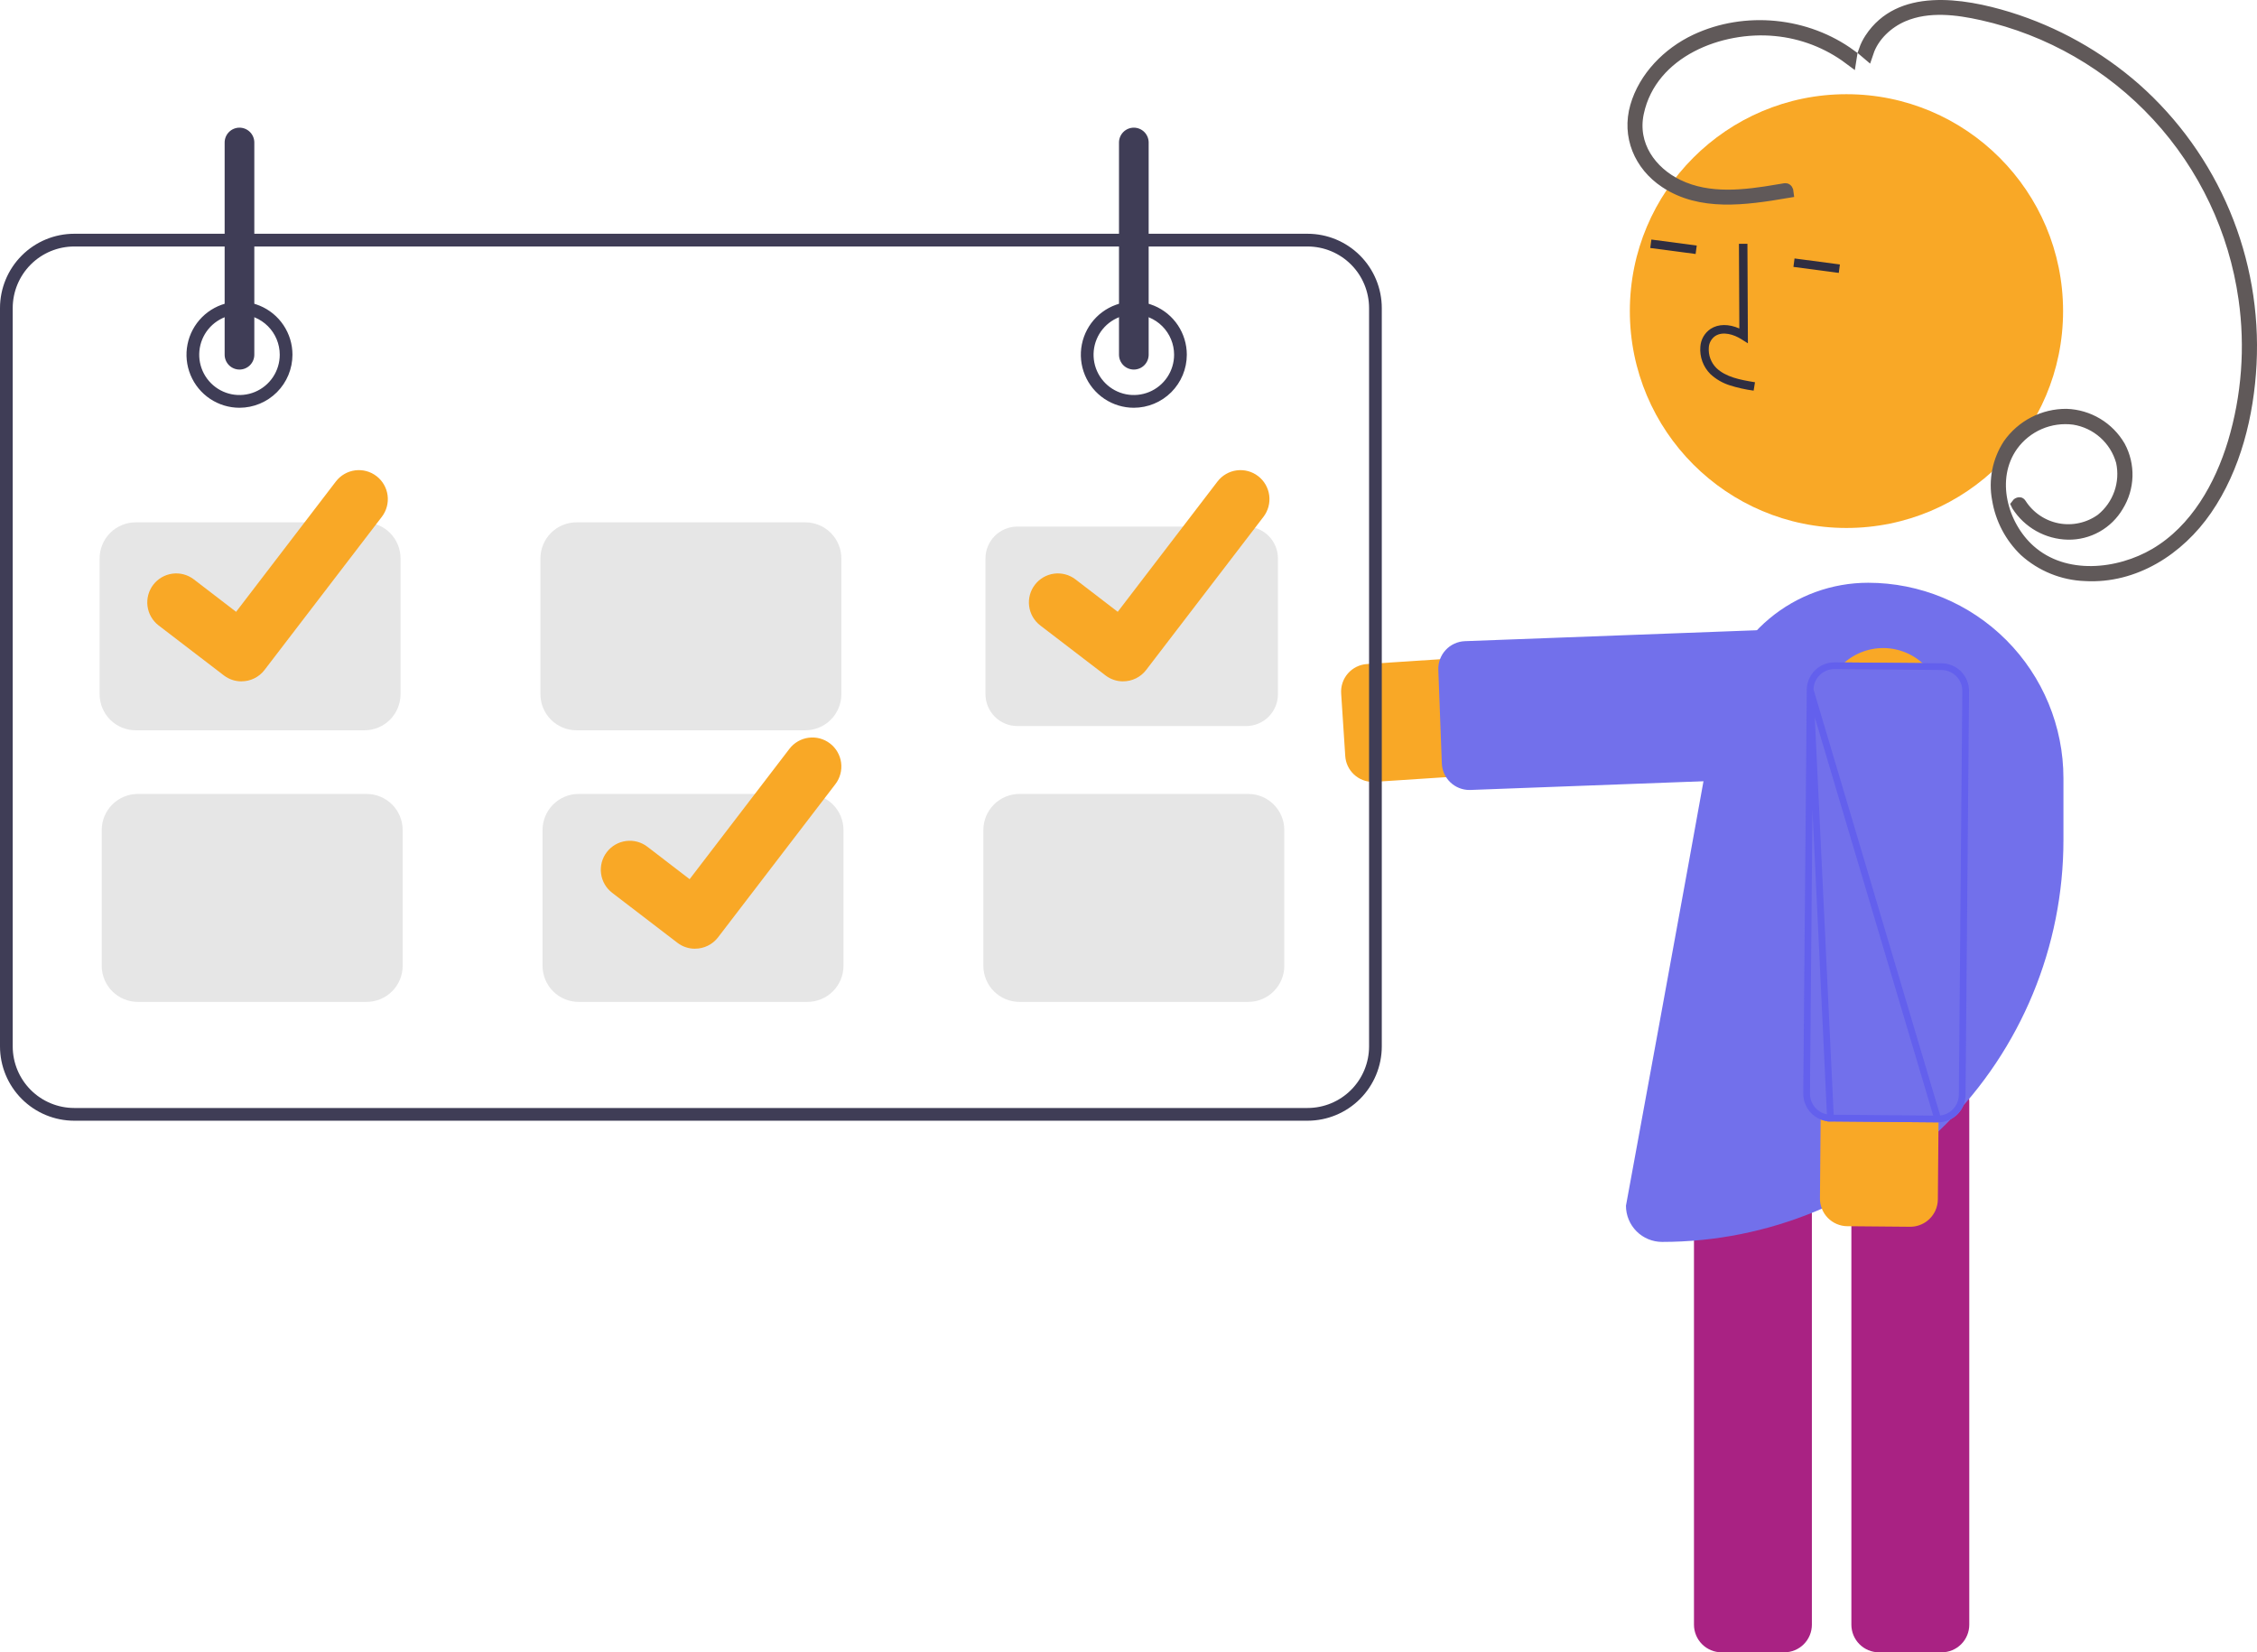 <svg width="336" height="246" viewBox="0 0 336 246" fill="none" xmlns="http://www.w3.org/2000/svg">
<g clip-path="url(#clip0)">
<path d="M204.363 116.411C203.32 116.409 202.318 116.011 201.557 115.297C200.797 114.583 200.336 113.606 200.268 112.565L199.658 103.24C199.587 102.151 199.95 101.078 200.669 100.257C201.388 99.437 202.403 98.936 203.491 98.864L276.452 94.08C278.773 93.929 281.06 94.708 282.808 96.245C284.557 97.782 285.624 99.951 285.776 102.275C285.928 104.6 285.152 106.89 283.619 108.642C282.085 110.393 279.92 111.464 277.599 111.618L204.638 116.402C204.546 116.408 204.454 116.411 204.363 116.411Z" fill="#F9A826"/>
<path d="M218.75 117.613C217.687 117.612 216.666 117.198 215.901 116.46C215.136 115.721 214.685 114.715 214.644 113.651L214.124 99.724C214.104 99.184 214.191 98.645 214.378 98.138C214.566 97.632 214.852 97.167 215.219 96.771C215.586 96.375 216.028 96.055 216.518 95.829C217.009 95.604 217.539 95.478 218.078 95.458L278.076 93.213C279.165 93.172 280.226 93.566 281.025 94.308C281.824 95.051 282.296 96.081 282.337 97.171L282.857 111.099C282.877 111.639 282.791 112.178 282.603 112.684C282.415 113.191 282.129 113.656 281.762 114.052C281.395 114.448 280.954 114.768 280.463 114.993C279.972 115.218 279.442 115.345 278.903 115.365L218.905 117.61C218.853 117.612 218.801 117.613 218.75 117.613Z" fill="#7270EB"/>
<path d="M289.057 246H279.725C278.635 245.999 277.59 245.565 276.82 244.793C276.049 244.022 275.616 242.976 275.615 241.885V164.001C275.616 162.91 276.049 161.864 276.82 161.092C277.59 160.321 278.635 159.887 279.725 159.885H289.057C290.147 159.887 291.192 160.321 291.962 161.092C292.733 161.864 293.166 162.91 293.167 164.001V241.885C293.166 242.976 292.733 244.022 291.962 244.793C291.192 245.565 290.147 245.999 289.057 246Z" fill="#A92283"/>
<path d="M265.625 246H256.292C255.203 245.999 254.158 245.565 253.388 244.793C252.617 244.022 252.184 242.976 252.182 241.885V164.001C252.184 162.91 252.617 161.864 253.388 161.092C254.158 160.321 255.203 159.887 256.292 159.885H265.625C266.715 159.887 267.76 160.321 268.53 161.092C269.301 161.864 269.734 162.91 269.735 164.001V241.885C269.734 242.976 269.301 244.022 268.53 244.793C267.76 245.565 266.715 245.999 265.625 246Z" fill="#A92283"/>
<path d="M274.883 78.605C292.693 78.605 307.131 64.148 307.131 46.315C307.131 28.482 292.693 14.025 274.883 14.025C257.073 14.025 242.635 28.482 242.635 46.315C242.635 64.148 257.073 78.605 274.883 78.605Z" fill="#F9A826"/>
<path d="M257.427 57.34C256.39 56.999 255.438 56.439 254.634 55.699C254.102 55.17 253.692 54.531 253.432 53.827C253.173 53.122 253.07 52.37 253.131 51.622C253.165 51.089 253.321 50.571 253.588 50.108C253.855 49.646 254.225 49.251 254.669 48.956C255.822 48.215 257.365 48.213 258.935 48.906L258.876 36.3L260.14 36.294L260.21 51.113L259.236 50.499C258.106 49.789 256.492 49.289 255.352 50.022C255.07 50.215 254.837 50.471 254.67 50.77C254.503 51.068 254.407 51.401 254.39 51.743C254.347 52.3 254.425 52.86 254.618 53.385C254.811 53.909 255.114 54.386 255.508 54.782C256.904 56.118 258.942 56.536 261.265 56.909L261.064 58.159C259.83 57.995 258.613 57.721 257.427 57.34Z" fill="#2F2E41"/>
<path d="M245.84 35.665L245.675 36.92L252.427 37.813L252.593 36.558L245.84 35.665Z" fill="#2F2E41"/>
<path d="M267.153 38.481L266.988 39.736L273.74 40.629L273.906 39.374L267.153 38.481Z" fill="#2F2E41"/>
<path d="M247.431 184.897H247.431C246.006 184.895 244.64 184.328 243.632 183.319C242.625 182.31 242.058 180.942 242.057 179.515C242.057 179.515 250.625 132.965 255.521 105.681C256.473 100.375 259.257 95.574 263.386 92.115C267.516 88.657 272.728 86.762 278.111 86.762H278.111C285.822 86.762 293.217 89.829 298.669 95.288C304.122 100.748 307.185 108.152 307.185 115.873V125.066C307.185 140.934 300.889 156.153 289.683 167.373C278.477 178.593 263.279 184.897 247.431 184.897Z" fill="#7270EB"/>
<path d="M288.117 180.237C287.786 180.959 287.254 181.57 286.585 181.997C285.915 182.424 285.137 182.647 284.343 182.641L275.011 182.56C274.471 182.555 273.938 182.444 273.441 182.233C272.944 182.022 272.494 181.715 272.115 181.33C271.737 180.944 271.438 180.488 271.236 179.987C271.034 179.486 270.932 178.95 270.937 178.409L271.571 105.2C271.58 104.046 271.817 102.905 272.267 101.842C272.717 100.779 273.371 99.815 274.193 99.006C275.015 98.196 275.989 97.557 277.058 97.124C278.127 96.692 279.27 96.474 280.423 96.484C281.576 96.494 282.715 96.732 283.777 97.183C284.838 97.634 285.8 98.29 286.608 99.114C287.416 99.937 288.054 100.912 288.485 101.983C288.917 103.053 289.133 104.198 289.123 105.353L288.489 178.562C288.485 179.14 288.358 179.711 288.117 180.237Z" fill="#F9A826"/>
<g filter="url(#filter0_d)">
<path d="M292.24 160.693C291.909 161.416 291.377 162.027 290.707 162.453C290.038 162.88 289.26 163.103 288.466 163.097L272.526 162.959C271.436 162.948 270.396 162.505 269.632 161.727C268.868 160.949 268.444 159.899 268.452 158.808L268.973 98.693C268.977 98.153 269.088 97.618 269.299 97.121C269.51 96.623 269.816 96.172 270.201 95.793C270.586 95.415 271.042 95.115 271.542 94.913C272.043 94.71 272.578 94.609 273.118 94.613L289.058 94.752C289.598 94.756 290.131 94.868 290.628 95.079C291.125 95.29 291.575 95.597 291.954 95.982C292.332 96.368 292.631 96.824 292.833 97.325C293.035 97.826 293.137 98.362 293.132 98.903L292.612 159.018C292.607 159.596 292.48 160.167 292.24 160.693Z" fill="#7270EB"/>
<path d="M269.473 98.697L269.473 98.697L268.952 158.812C268.952 158.812 268.952 158.812 268.952 158.812C268.945 159.771 269.318 160.693 269.989 161.377C270.659 162.06 271.574 162.449 272.53 162.459M269.473 98.697L272.526 162.959L272.531 162.459M269.473 98.697C269.477 98.222 269.574 97.753 269.759 97.316C269.945 96.879 270.214 96.483 270.552 96.15C270.89 95.817 271.291 95.554 271.73 95.376C272.17 95.199 272.64 95.109 273.114 95.113L273.114 95.113L289.054 95.252L289.054 95.252C289.528 95.256 289.996 95.353 290.433 95.539C290.869 95.724 291.265 95.994 291.597 96.332C291.929 96.671 292.192 97.072 292.369 97.512C292.547 97.952 292.636 98.424 292.632 98.898V98.898L292.112 159.013L292.112 159.014C292.108 159.522 291.996 160.023 291.785 160.485C291.494 161.12 291.027 161.657 290.439 162.032C289.851 162.406 289.167 162.603 288.471 162.597M269.473 98.697L288.471 162.597M272.53 162.459C272.531 162.459 272.531 162.459 272.531 162.459M272.53 162.459L272.531 162.459M272.53 162.459L288.47 162.597M272.531 162.459L288.47 162.597M288.47 162.597H288.471M288.47 162.597H288.471" stroke="#6360ED"/>
</g>
<path d="M252.489 6.08C259.845 2.615 268.926 3.553 275.437 8.328C275.419 8.428 275.402 8.529 275.387 8.629C272.17 6.229 268.344 4.748 264.318 4.371C260.197 3.971 255.579 4.759 251.73 6.78C247.869 8.807 244.719 12.116 243.73 16.762C242.688 21.652 245.664 25.712 249.712 27.684C254.444 29.99 259.878 29.259 264.575 28.472V28.473L265.742 28.274C265.79 28.266 265.818 28.27 265.831 28.274C265.846 28.277 265.861 28.284 265.878 28.297C265.919 28.327 265.965 28.388 265.987 28.467C265.99 28.477 265.992 28.486 265.993 28.495C259.705 29.563 253.194 30.474 247.992 27.018C244.214 24.508 242.424 20.22 243.676 15.869C244.916 11.563 248.403 8.005 252.489 6.08ZM300.433 75.176C300.422 75.158 300.416 75.144 300.412 75.135C300.422 75.121 300.444 75.095 300.489 75.068C300.558 75.028 300.616 75.026 300.636 75.03C300.643 75.031 300.646 75.032 300.648 75.034C300.651 75.036 300.669 75.048 300.695 75.091L300.695 75.091L300.702 75.102C301.33 76.082 302.151 76.923 303.114 77.575C304.077 78.227 305.163 78.676 306.306 78.895C307.448 79.113 308.623 79.096 309.758 78.845C310.894 78.594 311.967 78.114 312.911 77.435L312.935 77.418L312.958 77.399C314.217 76.375 315.168 75.022 315.707 73.491C316.245 71.959 316.35 70.308 316.01 68.721L316.003 68.691L315.995 68.66C315.532 67.011 314.607 65.528 313.328 64.39C312.049 63.251 310.47 62.503 308.779 62.235L308.766 62.233L308.753 62.231C306.986 62 305.189 62.252 303.553 62.96C301.918 63.668 300.504 64.806 299.462 66.253L299.458 66.259C295.901 71.278 297.915 78.317 302.049 82.016C307.338 86.749 315.478 85.786 320.923 82.581C327.046 78.977 330.687 72.377 332.634 65.969L332.636 65.965C334.721 59 335.27 51.665 334.246 44.466C332.805 34.244 328.285 24.704 321.289 17.12C314.292 9.536 305.152 4.268 295.087 2.021L295.086 2.021C291.464 1.218 287.11 0.611 283.287 2.237C280.941 3.235 278.78 5.208 277.928 7.749C277.853 7.685 277.777 7.622 277.701 7.558C277.913 6.944 278.203 6.356 278.566 5.809L278.567 5.807C280.706 2.566 283.99 1.258 287.698 1.035C291.431 0.81 295.492 1.698 298.954 2.76C305.895 4.911 312.308 8.498 317.776 13.29C323.523 18.377 328.05 24.698 331.021 31.78C333.992 38.863 335.329 46.526 334.933 54.199C334.542 61.756 332.606 69.585 328.343 75.783C324.244 81.742 317.681 85.926 310.431 85.512L310.42 85.512L310.41 85.511C307.117 85.389 303.972 84.111 301.527 81.899C299.424 79.871 298.031 77.218 297.556 74.333L297.554 74.321L297.551 74.31C297.024 71.518 297.595 68.631 299.144 66.251C300.1 64.888 301.37 63.778 302.848 63.014C304.327 62.251 305.968 61.858 307.631 61.869C309.221 61.922 310.771 62.379 312.136 63.198C313.5 64.016 314.635 65.168 315.433 66.545C316.152 67.888 316.508 69.396 316.463 70.919C316.417 72.448 315.971 73.938 315.168 75.238L315.163 75.247L315.157 75.257C314.412 76.525 313.344 77.572 312.063 78.291C310.782 79.009 309.333 79.374 307.866 79.347C306.379 79.317 304.923 78.92 303.625 78.191C302.33 77.464 301.234 76.428 300.433 75.176Z" fill="#2E2A2A" stroke="#605959" stroke-width="2"/>
<path d="M194.665 166.853H11.043C8.115 166.85 5.308 165.684 3.238 163.611C1.168 161.538 0.003 158.728 0 155.796V45.86C0.003 42.928 1.168 40.118 3.238 38.045C5.308 35.972 8.115 34.806 11.043 34.803H194.665C197.592 34.806 200.399 35.972 202.469 38.045C204.539 40.118 205.704 42.928 205.707 45.86V155.796C205.704 158.728 204.539 161.538 202.469 163.611C200.399 165.684 197.592 166.85 194.665 166.853ZM11.043 36.698C8.617 36.701 6.291 37.667 4.576 39.385C2.861 41.102 1.896 43.431 1.893 45.86V155.796C1.896 158.225 2.861 160.554 4.576 162.271C6.291 163.989 8.617 164.955 11.043 164.958H194.665C197.09 164.955 199.416 163.989 201.131 162.271C202.846 160.554 203.811 158.225 203.814 155.796V45.86C203.811 43.431 202.846 41.102 201.131 39.385C199.416 37.667 197.09 36.701 194.665 36.698H11.043Z" fill="#3F3D56"/>
<path d="M35.652 60.708C34.092 60.708 32.567 60.244 31.27 59.377C29.973 58.509 28.962 57.275 28.365 55.832C27.768 54.389 27.611 52.801 27.916 51.269C28.22 49.737 28.971 48.33 30.074 47.225C31.177 46.121 32.583 45.368 34.113 45.064C35.643 44.759 37.229 44.915 38.67 45.513C40.111 46.111 41.343 47.123 42.21 48.422C43.077 49.721 43.539 51.248 43.539 52.81C43.537 54.904 42.705 56.911 41.227 58.392C39.748 59.872 37.743 60.705 35.652 60.708ZM35.652 46.807C34.466 46.807 33.307 47.16 32.321 47.819C31.335 48.478 30.567 49.416 30.113 50.513C29.66 51.609 29.541 52.816 29.772 53.981C30.004 55.145 30.575 56.215 31.413 57.054C32.251 57.893 33.319 58.465 34.482 58.697C35.645 58.928 36.85 58.809 37.946 58.355C39.041 57.901 39.977 57.132 40.636 56.144C41.295 55.157 41.646 53.997 41.646 52.81C41.644 51.218 41.012 49.693 39.889 48.568C38.765 47.442 37.241 46.809 35.652 46.807Z" fill="#3F3D56"/>
<path d="M168.793 60.708C167.233 60.708 165.708 60.244 164.411 59.377C163.114 58.509 162.103 57.275 161.506 55.832C160.909 54.389 160.753 52.801 161.057 51.269C161.362 49.737 162.113 48.33 163.216 47.225C164.319 46.121 165.725 45.368 167.255 45.064C168.785 44.759 170.371 44.915 171.812 45.513C173.253 46.111 174.485 47.123 175.352 48.422C176.218 49.721 176.681 51.248 176.681 52.81C176.679 54.904 175.847 56.911 174.368 58.392C172.889 59.872 170.885 60.705 168.793 60.708ZM168.793 46.807C167.608 46.807 166.449 47.16 165.463 47.819C164.477 48.478 163.709 49.416 163.255 50.513C162.802 51.609 162.683 52.816 162.914 53.981C163.145 55.145 163.716 56.215 164.555 57.054C165.393 57.893 166.461 58.465 167.624 58.697C168.787 58.928 169.992 58.809 171.087 58.355C172.183 57.901 173.119 57.132 173.778 56.144C174.436 55.157 174.788 53.997 174.788 52.81C174.786 51.218 174.154 49.693 173.03 48.568C171.906 47.442 170.383 46.809 168.793 46.807Z" fill="#3F3D56"/>
<path d="M54.266 108.726H20.192C18.77 108.724 17.407 108.158 16.401 107.151C15.396 106.144 14.83 104.779 14.829 103.355V83.137C14.83 81.713 15.396 80.348 16.401 79.341C17.407 78.335 18.77 77.768 20.192 77.767H54.266C55.688 77.768 57.051 78.335 58.057 79.341C59.062 80.348 59.628 81.713 59.63 83.137V103.355C59.628 104.779 59.062 106.144 58.057 107.151C57.051 108.158 55.688 108.724 54.266 108.726Z" fill="#E6E6E6"/>
<path d="M119.891 108.726H85.816C84.394 108.724 83.031 108.158 82.026 107.151C81.02 106.144 80.455 104.779 80.453 103.355V83.137C80.455 81.713 81.02 80.348 82.026 79.341C83.031 78.335 84.394 77.768 85.816 77.767H119.891C121.313 77.768 122.676 78.335 123.681 79.341C124.687 80.348 125.252 81.713 125.254 83.137V103.355C125.252 104.779 124.687 106.144 123.681 107.151C122.676 108.158 121.313 108.724 119.891 108.726Z" fill="#E6E6E6"/>
<path d="M151.441 78.398C150.186 78.4 148.983 78.9 148.096 79.788C147.209 80.676 146.71 81.881 146.708 83.137V103.355C146.71 104.612 147.209 105.816 148.096 106.705C148.983 107.593 150.186 108.093 151.441 108.094H185.515C186.77 108.093 187.973 107.593 188.86 106.705C189.747 105.816 190.246 104.612 190.247 103.355V83.137C190.246 81.881 189.747 80.676 188.86 79.788C187.973 78.9 186.77 78.4 185.515 78.398H151.441Z" fill="#E6E6E6"/>
<path d="M54.582 149.162H20.508C19.086 149.161 17.722 148.594 16.717 147.587C15.711 146.581 15.146 145.216 15.144 143.792V123.574C15.146 122.15 15.711 120.785 16.717 119.778C17.722 118.771 19.086 118.205 20.508 118.203H54.582C56.004 118.205 57.367 118.771 58.373 119.778C59.378 120.785 59.944 122.15 59.945 123.574V143.792C59.944 145.216 59.378 146.581 58.373 147.587C57.367 148.594 56.004 149.161 54.582 149.162Z" fill="#E6E6E6"/>
<path d="M120.206 149.162H86.132C84.71 149.161 83.347 148.594 82.341 147.587C81.336 146.581 80.77 145.216 80.768 143.792V123.574C80.77 122.15 81.336 120.785 82.341 119.778C83.347 118.771 84.71 118.205 86.132 118.203H120.206C121.628 118.205 122.991 118.771 123.997 119.778C125.002 120.785 125.568 122.15 125.57 123.574V143.792C125.568 145.216 125.002 146.581 123.997 147.587C122.991 148.594 121.628 149.161 120.206 149.162Z" fill="#E6E6E6"/>
<path d="M185.831 149.162H151.756C150.334 149.161 148.971 148.594 147.966 147.587C146.96 146.581 146.395 145.216 146.393 143.792V123.574C146.395 122.15 146.96 120.785 147.966 119.778C148.971 118.771 150.334 118.205 151.756 118.203H185.831C187.253 118.205 188.616 118.771 189.621 119.778C190.627 120.785 191.192 122.15 191.194 123.574V143.792C191.192 145.216 190.627 146.581 189.621 147.587C188.616 148.594 187.253 149.161 185.831 149.162Z" fill="#E6E6E6"/>
<path d="M35.652 55.021C35.066 55.02 34.505 54.787 34.091 54.373C33.677 53.958 33.444 53.396 33.443 52.81V21.219C33.443 20.632 33.676 20.07 34.09 19.655C34.504 19.24 35.066 19.007 35.652 19.007C36.237 19.007 36.799 19.24 37.213 19.655C37.627 20.07 37.86 20.632 37.86 21.219V52.81C37.859 53.396 37.627 53.958 37.213 54.373C36.798 54.787 36.237 55.02 35.652 55.021Z" fill="#3F3D56"/>
<path d="M168.793 55.021C168.208 55.02 167.647 54.787 167.233 54.373C166.819 53.958 166.586 53.396 166.585 52.81V21.219C166.585 20.632 166.818 20.07 167.232 19.655C167.646 19.24 168.208 19.007 168.793 19.007C169.379 19.007 169.941 19.24 170.355 19.655C170.769 20.07 171.002 20.632 171.002 21.219V52.81C171.001 53.396 170.768 53.958 170.354 54.373C169.94 54.787 169.379 55.02 168.793 55.021Z" fill="#3F3D56"/>
<path d="M35.941 101.442C35.012 101.443 34.108 101.142 33.364 100.584L33.318 100.55L23.613 93.116C22.705 92.419 22.111 91.389 21.961 90.254C21.812 89.119 22.118 87.97 22.814 87.061C23.51 86.152 24.538 85.557 25.672 85.407C26.806 85.257 27.953 85.564 28.861 86.261L35.148 91.088L50.002 71.683C50.347 71.233 50.776 70.856 51.267 70.572C51.757 70.288 52.298 70.104 52.859 70.03C53.42 69.956 53.991 69.993 54.538 70.139C55.085 70.286 55.597 70.539 56.047 70.884L56.048 70.885L55.956 71.013L56.05 70.885C56.957 71.582 57.55 72.612 57.7 73.746C57.849 74.881 57.543 76.029 56.848 76.938L39.375 99.752C38.971 100.278 38.451 100.703 37.856 100.996C37.262 101.288 36.608 101.439 35.945 101.437L35.941 101.442Z" fill="#F9A826"/>
<path d="M103.458 141.246C102.529 141.248 101.625 140.947 100.882 140.389L100.836 140.354L91.13 132.92C90.223 132.224 89.629 131.194 89.479 130.059C89.329 128.923 89.636 127.775 90.332 126.866C91.028 125.957 92.056 125.362 93.19 125.212C94.324 125.062 95.471 125.369 96.379 126.066L102.665 130.893L117.52 111.488C117.864 111.038 118.294 110.661 118.784 110.377C119.274 110.093 119.815 109.909 120.377 109.835C120.938 109.761 121.508 109.798 122.055 109.944C122.602 110.091 123.115 110.344 123.564 110.689L123.565 110.689L123.473 110.818L123.568 110.689C124.474 111.387 125.067 112.416 125.217 113.551C125.366 114.686 125.06 115.834 124.365 116.743L106.893 139.557C106.489 140.083 105.969 140.508 105.374 140.8C104.779 141.092 104.125 141.243 103.462 141.241L103.458 141.246Z" fill="#F9A826"/>
<path d="M167.19 101.442C166.261 101.443 165.356 101.142 164.613 100.584L164.567 100.55L154.862 93.116C153.954 92.419 153.36 91.389 153.21 90.254C153.06 89.119 153.367 87.97 154.063 87.061C154.759 86.152 155.787 85.557 156.921 85.407C158.055 85.257 159.202 85.564 160.11 86.261L166.396 91.088L181.251 71.683C181.596 71.233 182.025 70.856 182.515 70.572C183.005 70.288 183.547 70.104 184.108 70.03C184.669 69.956 185.24 69.993 185.786 70.139C186.333 70.286 186.846 70.539 187.295 70.884L187.297 70.885L187.204 71.013L187.299 70.885C188.206 71.582 188.799 72.612 188.948 73.746C189.098 74.881 188.791 76.029 188.097 76.938L170.624 99.752C170.22 100.278 169.7 100.703 169.105 100.996C168.51 101.288 167.856 101.439 167.194 101.437L167.19 101.442Z" fill="#F9A826"/>
</g>
<defs>
<filter id="filter0_d" x="264.452" y="94.613" width="32.681" height="76.484" filterUnits="userSpaceOnUse" color-interpolation-filters="sRGB">
<feFlood flood-opacity="0" result="BackgroundImageFix"/>
<feColorMatrix in="SourceAlpha" type="matrix" values="0 0 0 0 0 0 0 0 0 0 0 0 0 0 0 0 0 0 127 0" result="hardAlpha"/>
<feOffset dy="4"/>
<feGaussianBlur stdDeviation="2"/>
<feComposite in2="hardAlpha" operator="out"/>
<feColorMatrix type="matrix" values="0 0 0 0 0 0 0 0 0 0 0 0 0 0 0 0 0 0 0.25 0"/>
<feBlend mode="normal" in2="BackgroundImageFix" result="effect1_dropShadow"/>
<feBlend mode="normal" in="SourceGraphic" in2="effect1_dropShadow" result="shape"/>
</filter>
<clipPath id="clip0">
<rect width="336" height="246" fill="white"/>
</clipPath>
</defs>
</svg>
